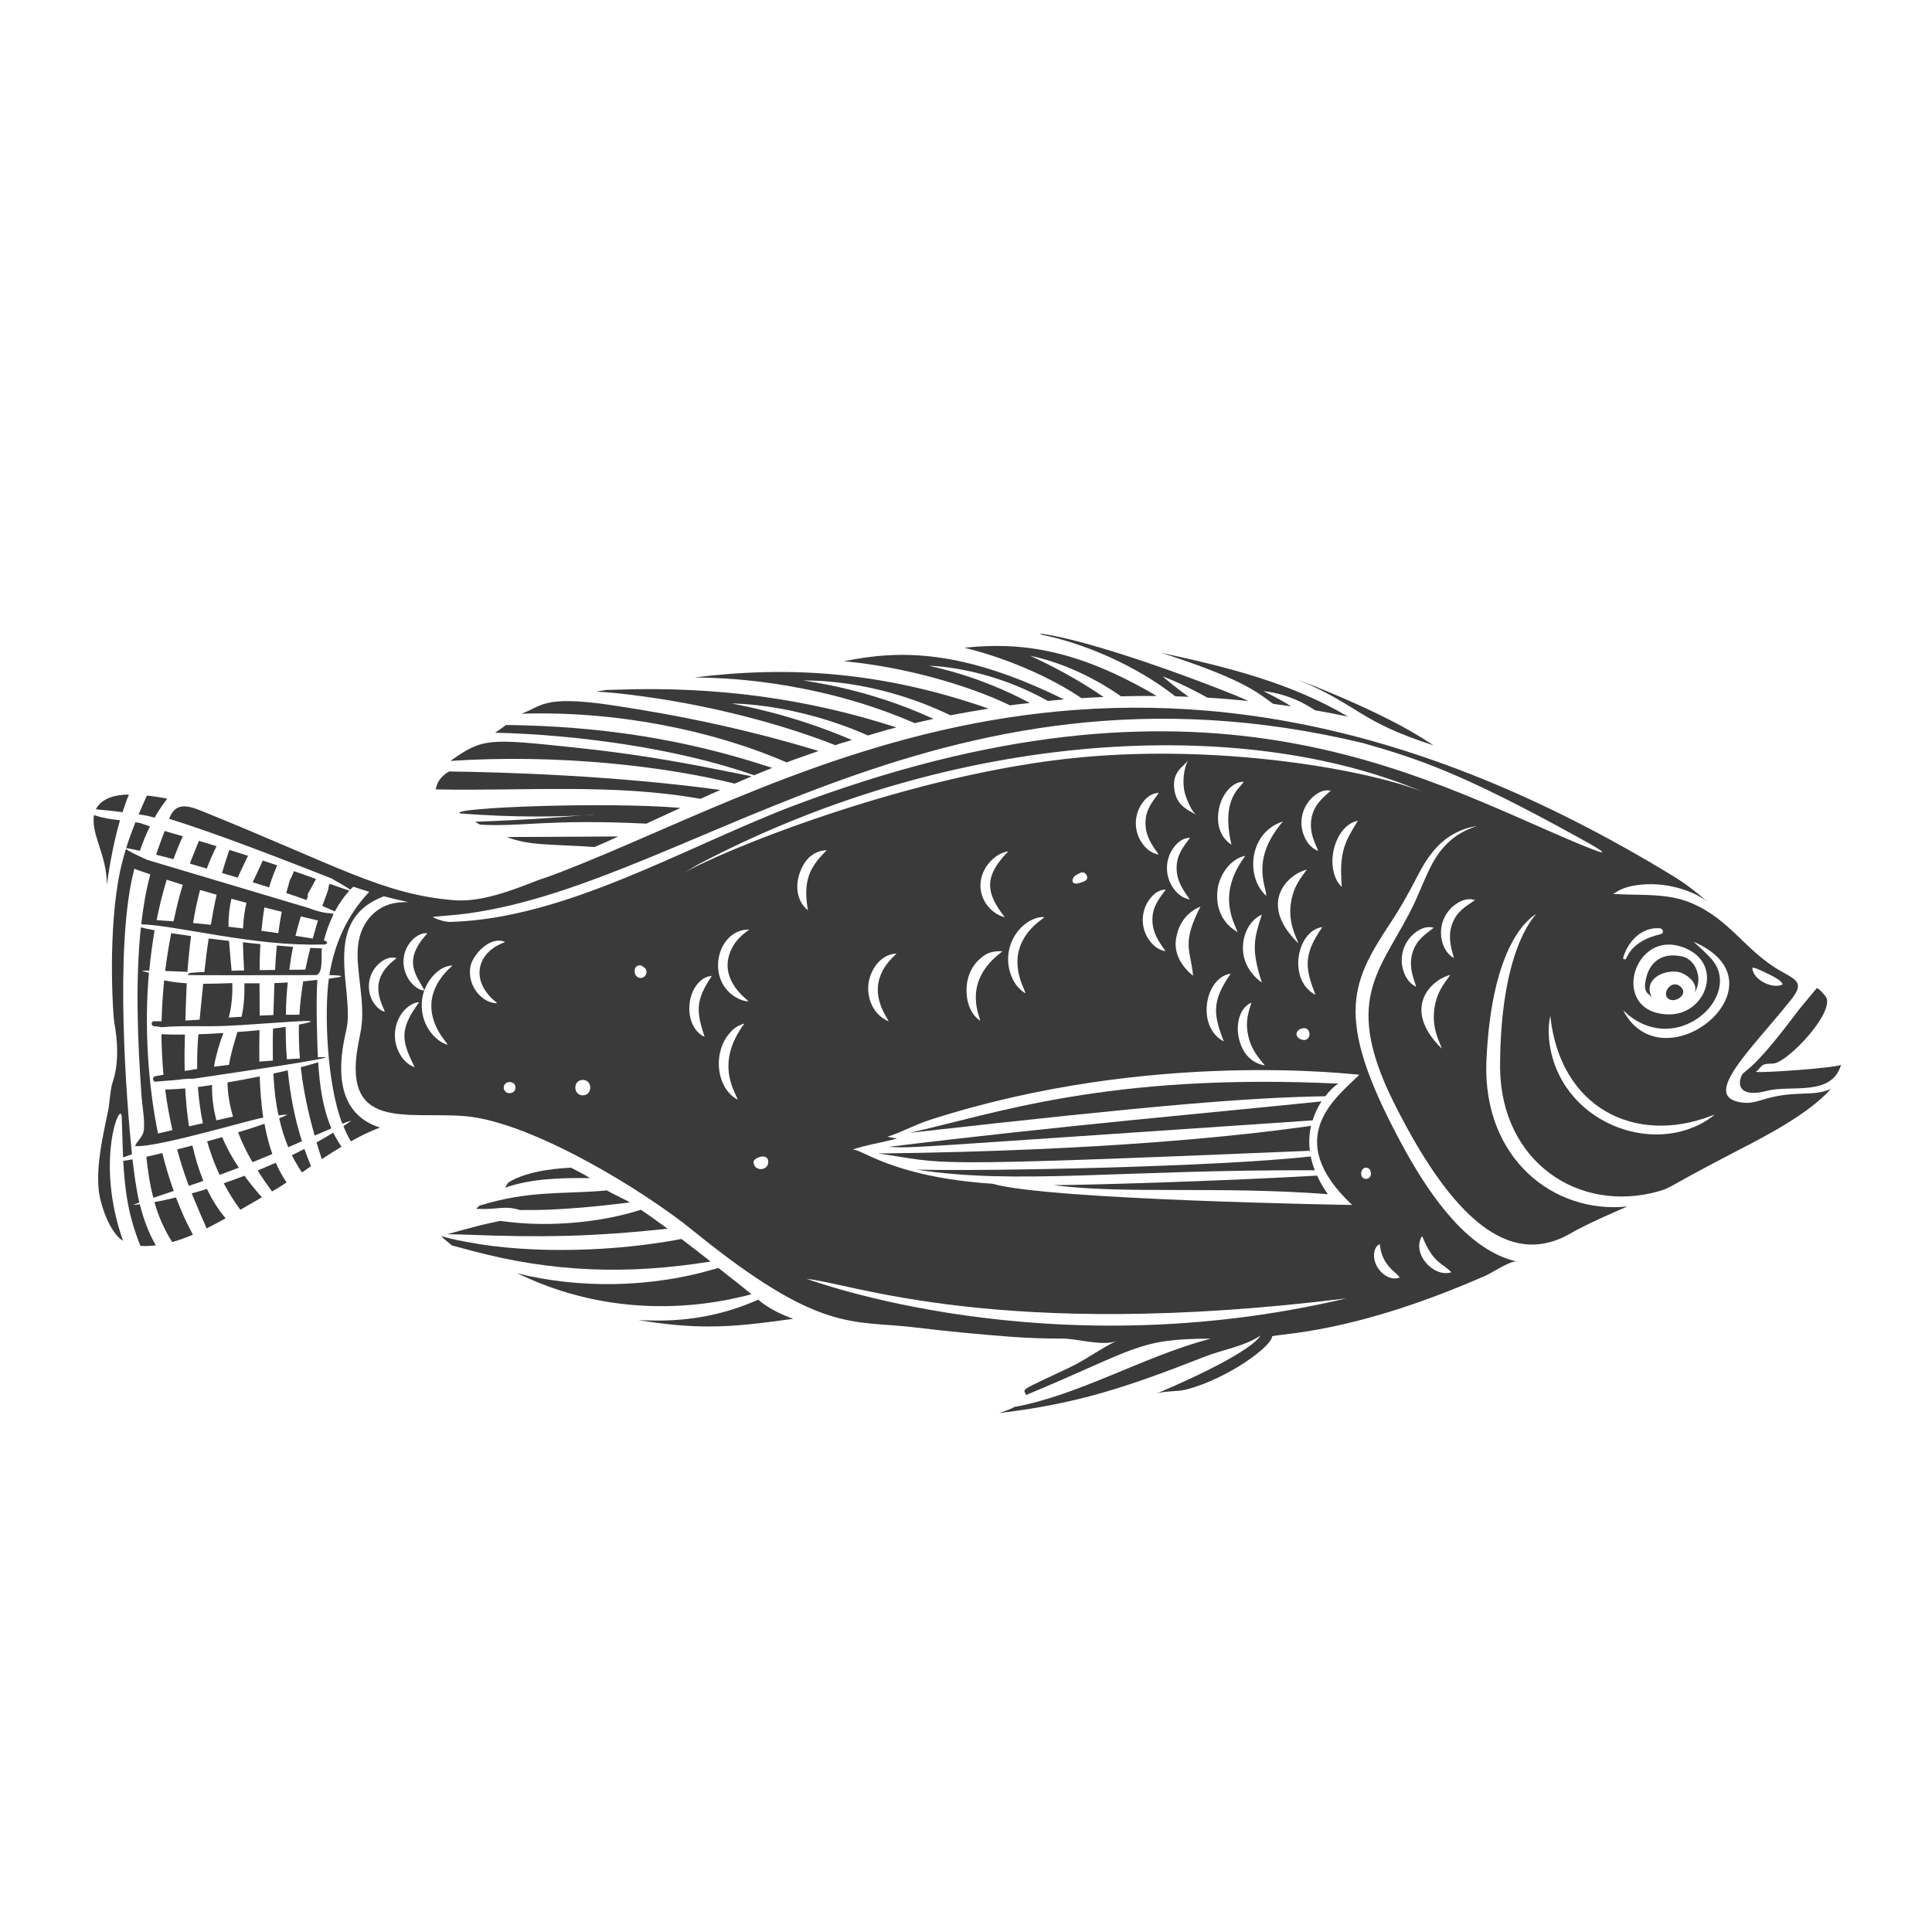 <?xml version="1.0" encoding="UTF-8"?>
<svg xmlns="http://www.w3.org/2000/svg" xmlns:xlink="http://www.w3.org/1999/xlink" width="375pt" height="375pt" viewBox="0 0 375 375" version="1.2">
<defs>
<clipPath id="clip1">
  <path d="M 32.621 137 L 355.473 137 L 355.473 274.258 L 32.621 274.258 Z M 32.621 137 "/>
</clipPath>
<clipPath id="clip2">
  <path d="M 337 191.18 L 357.32 191.18 L 357.32 212.832 L 337 212.832 Z M 337 191.18 "/>
</clipPath>
</defs>
<g id="surface1">
<path style=" stroke:none;fill-rule:nonzero;fill:rgb(22.749%,22.749%,22.749%);fill-opacity:1;" d="M 115.387 158.047 C 115.312 158.094 114.555 158.176 113.262 158.254 C 114.656 158.129 115.387 158.047 115.387 158.047 Z M 89.246 157.875 C 99.91 158.742 109.211 158.508 113.27 158.238 C 109.879 158.539 102.602 159.137 92.168 159.504 C 92.5 159.699 92.867 159.867 93.199 160.066 C 101.34 160.531 106.223 158.938 125.461 159.867 C 126.527 159.371 130.977 157.312 132.074 156.816 C 117.887 155.586 87.285 156.75 89.246 157.875 "/>
<path style=" stroke:none;fill-rule:nonzero;fill:rgb(22.749%,22.749%,22.749%);fill-opacity:1;" d="M 198.457 220.148 C 198.41 220.156 198.367 220.16 198.32 220.164 C 198.367 220.152 198.406 220.145 198.453 220.133 C 198.453 220.137 198.453 220.145 198.457 220.148 Z M 254.777 217.461 C 255.207 216.066 255.84 214.809 256.504 213.777 C 238.461 215.672 205.27 218.555 172.512 222.602 C 177.562 222.867 173.207 222.969 254.777 217.461 "/>
<path style=" stroke:none;fill-rule:nonzero;fill:rgb(22.749%,22.749%,22.749%);fill-opacity:1;" d="M 255.242 137.871 C 250.258 134.453 245.375 134.188 245.242 134.152 C 245.938 134.52 247.93 135.418 250.621 137.109 C 249.461 136.941 248.262 136.777 247.102 136.609 C 243.977 134.32 241.156 131.797 225.441 126.723 C 238.363 129.512 250.523 132.527 261.656 139.098 C 259.559 138.668 257.402 138.234 255.242 137.871 "/>
<path style=" stroke:none;fill-rule:nonzero;fill:rgb(22.749%,22.749%,22.749%);fill-opacity:1;" d="M 259.762 210.328 C 259.094 210.727 258.168 211.59 257.234 212.781 C 242.082 213.047 224.242 214.508 176.527 219.883 C 192.875 216.266 214.871 208.207 259.762 210.328 "/>
<path style=" stroke:none;fill-rule:nonzero;fill:rgb(22.749%,22.749%,22.749%);fill-opacity:1;" d="M 203.375 136.047 C 191.348 129.312 180.648 129.277 180.316 129.211 C 181.281 129.512 189.785 131.039 199.887 136.445 C 198.594 136.574 197.297 136.742 196.031 136.906 C 188.258 133.125 175.668 129.41 163.805 128.352 C 174.703 126.094 186.828 126.059 206.5 135.75 C 205.434 135.848 204.406 135.945 203.375 136.047 "/>
<path style=" stroke:none;fill-rule:nonzero;fill:rgb(22.749%,22.749%,22.749%);fill-opacity:1;" d="M 135.961 155.059 C 119.141 152.031 101.637 153.574 84.586 153.219 C 84.734 152.195 85.324 150.77 87.176 149.742 C 97.48 149.871 119.379 150.523 139.816 153.332 C 138.484 153.895 137.188 154.492 135.961 155.059 "/>
<path style=" stroke:none;fill-rule:nonzero;fill:rgb(22.749%,22.749%,22.749%);fill-opacity:1;" d="M 40.137 168.594 C 38.977 168.23 37.875 167.93 36.848 167.633 C 37.414 166.172 38.012 164.676 38.609 163.219 C 39.672 163.52 40.801 163.848 42.031 164.246 C 41.336 165.637 40.703 167.098 40.137 168.594 "/>
<path style=" stroke:none;fill-rule:nonzero;fill:rgb(22.749%,22.749%,22.749%);fill-opacity:1;" d="M 204.539 230.035 C 212.746 230 239.395 229.141 255.641 228.18 C 256.172 229.336 256.836 230.535 257.734 231.793 C 236.438 230.168 218.129 231.828 204.539 230.035 "/>
<path style=" stroke:none;fill-rule:nonzero;fill:rgb(22.749%,22.749%,22.749%);fill-opacity:1;" d="M 46.152 170.352 C 45.988 170.32 45.121 170.051 43.094 169.453 C 43.527 167.965 43.992 166.469 44.523 164.973 C 45.652 165.34 46.883 165.703 48.145 166.105 C 48.043 166.301 46.387 169.719 46.152 170.352 "/>
<g clip-path="url(#clip1)" clip-rule="nonzero">
<path style=" stroke:none;fill-rule:nonzero;fill:rgb(22.749%,22.749%,22.749%);fill-opacity:1;" d="M 81.609 181.355 C 82.469 181.004 82.848 181.172 82.949 181.172 C 77.926 186.594 80.949 189.402 82.363 192.219 C 82.746 191.164 83.289 190.34 83.801 189.707 C 85.82 187.258 87.73 187.438 87.828 187.398 C 87.793 187.602 80.191 193.012 85.766 201.219 C 86.172 201.789 86.461 202.176 86.652 202.418 C 86.844 202.656 86.902 202.785 86.902 202.785 C 86.902 202.785 86.781 202.758 86.48 202.656 C 86.18 202.547 85.707 202.336 85.09 201.871 C 84.48 201.398 83.699 200.676 83.008 199.48 C 82.332 198.305 81.711 196.594 81.883 194.434 C 81.949 193.617 82.125 192.883 82.352 192.242 C 80.727 192.242 78.094 189.684 78.328 186.23 C 78.516 183.879 79.961 182.039 81.609 181.355 Z M 79.945 194.938 C 80.449 194.672 80.801 194.594 81.023 194.562 C 81.246 194.547 81.336 194.562 81.336 194.562 C 77.414 199.879 77.969 202.062 80.488 207.141 C 80.387 207.07 78.742 206.738 77.488 204.363 C 76.988 203.402 76.531 202.035 76.676 200.305 C 76.898 197.75 78.363 195.777 79.945 194.938 Z M 76.965 185.977 C 76.703 186.273 74.184 187.816 73.566 190.555 C 72.992 193.258 74.461 195.551 74.699 196.395 C 74.492 196.309 74.086 196.262 73.41 195.668 C 71 193.555 70.883 189.266 73.727 186.891 C 75.609 185.363 76.867 185.988 76.965 185.977 Z M 87.617 178.938 C 85.844 179.027 83.941 177.977 83.941 177.977 C 83.941 177.977 84.789 177.898 86.555 177.734 C 131.246 174.527 180.965 124.082 264.637 144.25 C 275.293 147.293 283.84 150.098 306.438 162.586 C 312.477 165.895 312.777 166.438 305.957 163.582 C 274.629 150.352 233.391 126.184 153.156 156.719 C 132.121 164.895 109.637 178.242 87.617 178.938 Z M 91.293 187.699 C 91.656 185.637 94.082 182.891 96.398 182.602 C 97.727 182.512 98.02 182.883 98.027 182.844 C 97.359 183.129 97.074 183.238 96.488 183.555 C 92.348 185.863 91.652 190.727 96.195 194.434 C 96.367 194.574 96.461 194.664 96.488 194.703 C 96.406 194.703 95.863 194.828 94.664 194.312 C 92.402 193.199 90.836 190.562 91.293 187.699 Z M 97.77 211.105 C 97.77 210.391 98.461 209.883 99.148 210.055 C 99.203 210.066 99.254 210.078 99.305 210.094 C 100.305 210.344 100.305 211.863 99.305 212.113 C 99.254 212.129 99.203 212.145 99.148 212.156 C 98.461 212.324 97.77 211.82 97.77 211.105 Z M 113.121 209.609 C 115.051 209.609 115.055 212.602 113.121 212.602 C 111.191 212.602 111.188 209.609 113.121 209.609 Z M 123.203 188.457 C 123.137 188.043 123.414 187.59 123.789 187.441 C 124.184 187.281 124.582 187.391 124.863 187.676 C 125.137 187.809 125.355 188.02 125.449 188.363 C 125.586 188.852 125.359 189.406 124.922 189.664 C 124.035 190.18 123.055 189.348 123.203 188.457 Z M 132.398 169.648 C 132.398 169.648 133.227 169.125 135.324 167.883 C 185.723 141.316 241.426 138.926 276.184 153.699 C 276.551 153.848 276.902 153.992 277.227 154.137 C 276.902 153.992 276.551 153.848 276.184 153.699 C 265.383 149.414 237.488 144.457 210.102 146.969 C 176.43 150.055 138.523 165.773 132.398 169.648 Z M 136.098 190.281 C 136.535 189.875 137.094 189.594 137.879 189.438 C 138.082 189.418 138.16 189.438 138.16 189.438 C 135.066 194.066 135.047 196.109 136.762 201.238 C 136.453 201.078 136.09 200.98 135.523 200.383 C 132.977 197.969 133.293 192.504 136.098 190.281 Z M 145.441 180.422 C 145.441 180.422 145.34 180.508 145.098 180.68 C 143.914 181.516 143.023 182.469 142.359 183.508 C 138.703 189.707 145.039 194.004 145.289 194.344 C 145.188 194.328 144.562 194.434 143.344 193.848 C 136.695 190.582 139.078 180.301 145.441 180.422 Z M 141.051 201.25 C 141.98 200.023 142.605 199.336 144.121 198.773 C 144.363 198.695 144.461 198.707 144.461 198.707 C 138.48 206.715 143.055 212.398 143.164 213.434 C 143.164 213.434 143.055 213.395 142.812 213.234 C 142.559 213.082 142.16 212.824 141.684 212.309 C 139.309 209.93 138.59 204.953 141.051 201.25 Z M 146.258 225.512 C 146.258 224.742 149.117 223.633 149.117 225.512 C 149.117 227.391 146.258 227.395 146.258 225.512 Z M 155.176 169.574 C 156.773 164.75 160.379 165.086 160.48 165.027 C 157.461 167.988 156.066 170.398 156.605 175.242 C 156.883 176.934 156.762 176.445 156.789 176.672 C 154.586 174.859 154.395 171.934 155.176 169.574 Z M 156.582 248.238 C 164.641 248.863 193.637 260.406 261.328 252.012 C 203.086 265.801 157.043 248.293 156.582 248.238 Z M 170.793 194.672 C 171.211 196.059 171.715 196.801 172.309 197.902 C 172.441 198.133 172.492 198.254 172.492 198.254 C 169.391 196.902 168.203 193.664 168.586 190.844 C 168.988 188 171.094 185.176 174.012 185.086 C 173.883 185.406 168.941 188.875 170.793 194.672 Z M 195.98 183.887 C 196.777 181.012 198.879 178.949 201.016 178.246 C 202.152 177.875 202.605 178.047 202.707 178.047 C 202.707 178.047 202.617 178.137 202.371 178.309 C 200.996 179.328 200.219 180.098 199.504 180.992 C 195.41 186.363 198.746 191.562 199.059 192.816 C 198.965 192.711 197.059 191.883 196.102 188.875 C 195.695 187.629 195.438 185.91 195.98 183.887 Z M 191.996 167.473 C 192.809 166.512 194.008 165.602 195.328 165.309 C 195.586 165.262 195.688 165.273 195.688 165.273 C 190.691 170.32 191.555 173.57 195.016 178.016 C 195.016 178.016 194.891 178 194.613 177.91 C 193.531 177.57 192.281 176.723 191.402 175.422 C 189.719 172.918 190.012 169.805 191.996 167.473 Z M 190.242 198.133 C 190.152 198.02 188.535 197.199 187.844 194.395 C 187.168 191.398 187.777 187.59 191.148 185.383 C 192.629 184.414 194.453 184.672 194.551 184.645 C 194.449 184.727 193.324 185.668 193.223 185.762 C 186.91 191.461 190.348 197.551 190.242 198.133 Z M 210.566 171.004 C 207.473 172.438 207.949 170.387 208.824 169.883 C 209.098 169.727 209.379 169.586 209.652 169.438 C 210.691 168.879 211.613 170.523 210.566 171.004 Z M 226.277 172.668 C 224.953 174.473 223.703 175.934 223.68 178.492 C 223.633 181.574 225.793 183.824 226.219 184.629 C 226.117 184.578 224.391 184.488 222.945 182.301 C 221.398 180.031 221.398 176.863 223.129 174.551 C 224.656 172.484 226.176 172.711 226.277 172.668 Z M 222.336 159.723 C 222.289 162.809 224.453 165.059 224.875 165.867 C 224.773 165.812 223.051 165.727 221.605 163.535 C 220.055 161.266 220.055 158.098 221.785 155.785 C 223.312 153.715 224.836 153.945 224.934 153.906 C 223.613 155.707 222.363 157.164 222.336 159.723 Z M 233.012 175.961 C 229.289 183.25 231.086 184.258 231.578 189.387 C 229.359 187.625 227.914 185.172 228.234 182.523 C 228.855 177.293 232.93 176.059 233.012 175.961 Z M 228.379 168.438 C 228.328 171.52 230.496 173.77 230.914 174.578 C 230.812 174.527 229.094 174.438 227.645 172.246 C 226.098 169.98 226.094 166.809 227.824 164.496 C 229.352 162.43 230.879 162.656 230.977 162.617 C 229.652 164.422 228.402 165.875 228.379 168.438 Z M 230.012 154.078 C 230.289 155.035 231.289 157.648 232.258 158.16 C 230.281 157.133 228.562 156.266 228.031 153.75 C 227.18 149.707 229.922 148.766 230.676 147.48 C 229.664 149.203 229.461 152.168 230.012 154.078 Z M 254.84 154.68 C 256.746 152.957 258.195 153.48 258.301 153.461 C 256.645 154.965 255.129 156.148 254.598 158.648 C 253.934 161.664 255.605 164.297 255.859 165.176 C 255.77 165.102 254.094 164.676 253.117 162.238 C 252.055 159.715 252.672 156.609 254.84 154.68 Z M 253.066 201.859 C 252.594 201.828 252.25 201.699 251.914 201.359 C 251.57 201.012 251.566 200.426 251.914 200.07 C 252.25 199.73 252.59 199.605 253.066 199.574 C 254.539 199.48 254.539 201.957 253.066 201.859 Z M 255.328 193.098 C 249.809 190.195 251.738 180.551 256.668 179.957 C 252.879 185.336 253.344 187.965 255.328 193.098 Z M 253.648 168.793 C 252.512 170.422 250.992 172.004 250.523 175.57 C 250.062 179.426 251.707 182.027 252.004 183.098 C 244.023 175.289 249.957 169.684 253.648 168.793 Z M 249.008 159.449 C 242.699 166.836 245.766 171.922 245.789 173.887 C 241.777 170.398 242.273 161.637 249.008 159.449 Z M 244.922 177.516 C 243.398 182.238 242.816 184.242 244.93 190.723 C 244.832 190.625 242.922 189.438 241.867 187.02 C 240.359 183.535 241.703 178.98 244.922 177.516 Z M 242.262 200.957 C 242.926 204.191 245 206.039 245.496 206.801 C 245.395 206.715 241.441 206.5 240.41 201.25 C 239.914 198.727 240.566 195.625 242.906 194.605 C 241.934 197.406 241.859 198.992 242.262 200.957 Z M 237.539 202.145 C 232.023 199.242 233.953 189.598 238.879 189.004 C 235.09 194.383 235.555 197.012 237.539 202.145 Z M 241.711 166.105 C 241.711 166.105 241.648 166.215 241.488 166.438 C 235.781 174.266 240.172 180.004 240.18 180.914 C 240.121 180.812 235.613 178.742 236.328 172.691 C 236.672 169.785 238.828 166.691 241.711 166.105 Z M 239.031 163.973 C 238.98 163.871 235.574 162.113 236.605 156.926 C 237.027 154.852 238.191 153.25 239.203 152.531 C 240.23 151.688 241.266 151.762 241.367 151.738 C 241.051 152.801 236.84 154.641 239.031 163.973 Z M 262.453 233.883 C 262.352 233.883 203.344 232.922 192.68 229.77 C 172.641 228.441 166.926 222.637 165.363 223.168 C 168.191 222.203 171.246 221.773 174.141 220.977 C 173.504 220.91 172.875 220.746 172.242 220.645 C 175.066 219.75 177.691 218.258 180.516 217.363 C 223.707 203.43 263.746 208.703 263.848 208.602 C 259.559 212.918 248.531 220.812 262.453 233.883 Z M 264.215 227.602 C 264.445 226.238 265.918 226.414 266.07 227.523 C 266.359 229.25 263.973 229.242 264.215 227.602 Z M 266.699 243.785 C 266.672 241.863 267.746 241.562 267.746 241.465 C 267.93 241.465 267.762 243.262 269.105 245.211 C 270.207 246.723 270.637 246.711 271.691 247.934 C 271.672 247.934 271.43 248.152 270.715 248.152 C 268.711 248.129 266.73 245.957 266.699 243.785 Z M 260.441 172.152 C 260.367 172.031 259.191 171.234 258.738 168.637 C 258.094 164.895 260.078 159.977 263.555 159.312 C 260.957 163.543 259.918 165.355 260.441 172.152 Z M 300.73 198.219 C 300.84 197.488 300.914 197.199 300.914 197.199 C 302.832 215.117 317.367 222.211 332.055 216.621 C 332.621 216.41 332.836 216.363 332.836 216.363 C 332.836 216.363 332.605 216.551 332.012 216.973 C 320.828 224.871 302.434 217.664 300.691 201.941 C 300.523 200.148 300.621 198.953 300.73 198.219 Z M 315.477 196.871 C 315.164 196.348 315.086 196.121 315.086 196.121 C 315.844 196.789 316.453 197.461 318.074 198.355 C 327.383 203.363 337.492 193.043 332.547 186.566 C 331.801 185.57 329.656 183.598 328.707 182.789 C 347.211 190.742 323.77 210.34 315.477 196.871 Z M 340.152 187.824 C 340.453 187.926 340.117 187.496 343.379 189.121 C 346.074 190.418 345.91 190.965 346.016 191.062 C 346.016 191.062 345.805 191.238 345.242 191.32 C 343.508 191.559 341.023 190.355 340.309 188.684 C 340.074 188.129 340.152 187.824 340.152 187.824 Z M 324.02 196.891 C 311.961 196.859 317.109 179.207 327.574 184.25 C 334.453 187.57 331.062 196.891 324.02 196.891 Z M 322.359 181.316 C 319.625 181.93 316.82 183.266 315.664 186.016 C 315.516 186.367 314.957 186.242 315.07 185.852 C 315.973 182.73 318.672 179.863 322.207 180.184 C 322.812 180.238 323.039 181.164 322.359 181.316 Z M 276.012 239.945 C 276.012 239.945 276.062 240.012 276.145 240.176 C 278.285 245.352 280.023 245.133 281.699 246.949 C 278.133 248.051 273.949 243.156 276.012 239.945 Z M 286.301 174.715 C 284.445 175.961 282.77 176.91 281.879 179.309 C 280.785 182.195 282.059 185.043 282.184 185.945 C 282.105 185.863 280.512 185.195 279.895 182.645 C 279.211 179.996 280.27 177.012 282.695 175.414 C 284.836 173.988 286.191 174.715 286.301 174.715 Z M 281.504 189.23 C 280.367 190.863 278.848 192.441 278.379 196.012 C 277.918 199.871 279.562 202.469 279.855 203.535 C 271.875 195.73 277.812 190.121 281.504 189.23 Z M 278.293 180.074 C 276.516 181.434 274.902 182.48 274.164 184.93 C 273.25 187.879 274.695 190.645 274.871 191.539 C 274.789 191.461 273.16 190.891 272.387 188.383 C 271.539 185.781 272.418 182.734 274.742 180.992 C 276.785 179.438 278.184 180.082 278.293 180.074 Z M 66.453 218.121 C 67.781 217.594 68.082 217.559 68.184 217.527 C 68.082 217.594 67.879 217.758 66.652 218.59 C 67.082 219.617 67.547 220.613 68.113 221.539 C 69.941 220.512 71.57 219.684 73.762 218.852 C 66.484 216.598 65.324 209.633 66.75 202.133 C 67.316 198.98 67.816 199.016 67.316 193.141 C 66.684 186.211 65.059 177.516 74.523 173.969 C 76.121 174.398 77.68 174.762 79.277 175.094 C 78.914 175.094 78.547 175.094 78.18 175.125 C 73.395 175.191 69.941 178.746 69.477 183.719 C 69.012 188.363 70.969 194.57 70.074 199.812 C 69.941 200.641 69.773 201.402 69.773 201.438 C 65.754 219.949 78.945 215.637 90.473 216.664 C 103.133 217.824 124.699 230.863 134.598 238.926 C 159.418 259.062 165.332 256.145 177.793 257.672 C 184.07 258.434 190.352 259.031 196.633 259.496 C 199.887 259.727 203.109 259.824 206.336 259.824 C 209.023 259.824 214.34 261.387 216.766 260.258 C 213.543 261.781 210.719 263.973 207.531 265.469 C 197.43 270.242 198.691 269.414 199.156 270.777 C 220.855 261.719 220.723 259.895 234.941 259.824 C 234.941 259.824 234.742 259.926 234.277 260.027 C 221.816 263.41 209.289 270.844 196.863 273.098 C 195.867 273.695 194.438 274.059 193.973 274.258 L 194.07 274.258 C 209.125 272.469 218.828 269.215 233.711 263.379 C 237.297 261.953 241.422 261.387 244.676 259.23 C 242.184 263.012 226.602 269.613 224.344 270.543 C 226 269.91 228.461 270.18 230.223 269.715 C 238.496 267.555 246.969 261.184 246.902 259.395 C 248.363 258.766 262.387 259.031 288.469 247.551 C 289.629 247.02 293.285 244.598 294.449 244.863 C 284.98 242.777 277.801 232.258 273.051 223.863 C 258.695 197.922 261.988 191.117 269.863 179.176 C 274.379 172.344 275.211 169.055 277.738 165.805 C 281.289 161.027 285.809 160.5 286.641 160.332 C 285.809 160.695 281.723 161.625 278.633 166.57 C 277.273 168.723 276.176 171.613 274.613 175.125 C 268.531 188 260.227 193.141 270.426 213.777 C 283.25 239.559 294.414 245.395 304.816 239.422 C 305.348 239.125 305.844 238.824 306.375 238.562 C 309.633 236.867 312.824 235.508 315.848 234.184 C 301.527 235.645 287.871 224.859 288.5 206.184 C 289.496 182.098 297.605 177.781 298.168 177.418 C 297.738 177.98 291.16 184.484 291.16 207.273 C 291.359 225.457 306.344 235.609 321.957 231.23 C 324.852 230.332 322.855 230.797 337.176 223.367 C 342.992 220.383 351.031 216.199 355.383 211.355 C 351.863 212.949 348.539 211.555 342.492 213.348 C 341.199 213.742 339.867 214.176 338.508 214.043 C 329.602 213.215 339.734 203.957 347.676 194.008 C 350.137 190.887 348.906 190.289 345.848 188.598 C 338.805 184.684 335.879 178.445 328.238 175.262 C 323.488 173.238 318.004 173.867 312.953 173.5 C 313.621 173.5 313.984 172.441 317.273 171.875 C 323.055 170.883 328.836 172.941 331.465 175.062 C 329.402 173.27 327.309 171.613 324.98 170.184 C 221.516 106.883 155.066 151.473 108.848 169.258 C 107.352 169.852 105.926 170.352 104.527 170.816 C 104.492 170.816 104.461 170.848 104.43 170.848 C 99.543 172.773 93.434 175.16 88.113 174.73 C 74.262 173.602 65.656 168.094 38.742 157.246 C 35.652 156.02 33.859 156.184 32.828 158.938 C 41.766 161.625 57.047 167.633 64.293 170.48 C 65.391 171.113 66.953 171.977 67.98 172.676 C 68.148 172.473 68.379 172.309 68.582 172.109 C 69.609 172.441 70.637 172.805 71.668 173.102 C 67.352 177.684 64.926 183.156 63.93 189.262 C 67.383 189.359 66.652 189.594 63.828 189.961 C 62.93 196.426 63.43 210.426 66.453 218.121 "/>
</g>
<path style=" stroke:none;fill-rule:nonzero;fill:rgb(22.749%,22.749%,22.749%);fill-opacity:1;" d="M 325.648 188.633 C 322.688 188.199 318.734 190.258 320.73 193.805 C 320.066 192.578 318.605 193.043 319.668 189.262 C 320.531 186.574 322.758 184.945 326.109 185.578 C 329.07 185.844 330.762 190.055 328.836 192.742 C 329.902 190.887 327.176 188.863 325.648 188.633 "/>
<path style=" stroke:none;fill-rule:nonzero;fill:rgb(22.749%,22.749%,22.749%);fill-opacity:1;" d="M 254.246 223.367 C 175.633 226.648 184.605 225.855 170.449 223.895 C 214.039 223.367 240.758 220.48 254.477 218.523 C 254.145 219.984 254.012 221.609 254.246 223.367 "/>
<path style=" stroke:none;fill-rule:nonzero;fill:rgb(22.749%,22.749%,22.749%);fill-opacity:1;" d="M 52.234 172.242 C 51.234 171.945 50.172 171.613 49.043 171.246 C 49.074 171.215 51.004 167.098 51.004 167.031 C 52 167.363 52.93 167.664 53.793 167.965 C 53.793 168.027 52.797 170.184 52.234 172.242 "/>
<path style=" stroke:none;fill-rule:nonzero;fill:rgb(22.749%,22.749%,22.749%);fill-opacity:1;" d="M 254.41 224.465 C 254.578 225.324 254.84 226.219 255.207 227.148 C 217.297 227.016 197.23 230.035 177.891 227.016 C 190.617 227.379 235.973 226.52 254.41 224.465 "/>
<path style=" stroke:none;fill-rule:nonzero;fill:rgb(22.749%,22.749%,22.749%);fill-opacity:1;" d="M 234.375 135.418 C 229.395 132.664 226.102 131.434 225.703 131.301 C 225.906 131.465 227.598 133.027 230.719 135.25 L 228.129 135.152 C 220.512 129.188 210.418 124.816 201.816 123.117 L 202.262 123.02 C 214.516 124.777 241.551 135.477 242.285 136.078 C 239.926 135.816 237.199 135.582 234.375 135.418 "/>
<g clip-path="url(#clip2)" clip-rule="nonzero">
<path style=" stroke:none;fill-rule:nonzero;fill:rgb(22.749%,22.749%,22.749%);fill-opacity:1;" d="M 337.977 208.934 C 338.539 207.477 339.402 208.902 348.043 197.453 C 349.535 195.43 351 193.805 352.594 191.848 C 352.859 191.551 354.355 193.344 354.488 193.605 C 355.918 196.789 347.078 206.047 344.32 206.414 C 343.652 206.512 342.793 206.379 342.227 206.711 C 341.629 207.043 341.363 207.707 340.801 208.039 C 341.531 208.336 356.348 207.273 357.344 206.68 C 355.52 212.918 347.609 210.527 343.027 211.719 C 338.273 212.984 337.109 211.125 337.977 208.934 "/>
</g>
<path style=" stroke:none;fill-rule:nonzero;fill:rgb(22.749%,22.749%,22.749%);fill-opacity:1;" d="M 326.109 191.434 C 327.906 192.867 325.312 194.707 323.992 193.961 C 322.305 193.102 324.309 189.996 326.109 191.434 "/>
<path style=" stroke:none;fill-rule:nonzero;fill:rgb(22.749%,22.749%,22.749%);fill-opacity:1;" d="M 158.887 145.766 C 153.473 147.66 153.668 147.594 152.707 147.992 C 138.188 141.684 119.379 137.938 101.176 138.535 C 105.027 137.238 105.129 134.883 118.316 136.812 C 132.008 138.836 145.062 141.586 158.887 145.766 "/>
<path style=" stroke:none;fill-rule:nonzero;fill:rgb(22.749%,22.749%,22.749%);fill-opacity:1;" d="M 97.055 236.969 C 97.652 237.035 98.25 237.133 98.914 237.199 C 106.988 238.129 116.656 237.301 124.398 234.812 C 126.125 235.973 127.852 237.234 129.582 238.496 C 114.93 240.055 105.129 240.219 90.773 239.656 C 89.078 239.625 87.816 239.559 86.82 239.559 C 88.316 239.156 90.375 238.562 93.332 237.797 C 94.758 237.465 95.988 237.199 97.055 236.969 "/>
<path style=" stroke:none;fill-rule:nonzero;fill:rgb(22.749%,22.749%,22.749%);fill-opacity:1;" d="M 139.418 246.094 C 141.41 247.617 144.898 250.406 145.863 251.203 C 131.707 255.016 116.324 254.223 102.703 248.184 C 101.805 247.75 101.008 247.488 100.375 247.152 C 112.207 250.105 126.391 250.105 139.418 246.094 "/>
<path style=" stroke:none;fill-rule:nonzero;fill:rgb(22.749%,22.749%,22.749%);fill-opacity:1;" d="M 168.457 142.75 C 154.27 136.48 142.406 136.574 142.039 136.543 C 143.238 136.844 153.27 138.438 165.363 143.641 C 162.539 144.473 163.141 144.273 162.141 144.637 C 150.047 139.895 134.402 136.012 118.785 134.453 C 117.688 134.355 116.656 134.289 115.695 134.254 C 116.359 134.121 117.055 134.023 117.719 133.922 C 118.453 133.891 119.25 133.891 120.145 133.855 C 138.883 133.227 156.629 135.547 173.973 141.191 C 172.543 141.555 172.707 141.52 168.457 142.75 "/>
<path style=" stroke:none;fill-rule:nonzero;fill:rgb(22.749%,22.749%,22.749%);fill-opacity:1;" d="M 147.191 252.262 C 147.191 252.262 149.188 254.289 153.969 255.98 C 147.688 256.844 142.871 257.469 137.555 257.469 C 133.535 257.469 129.215 257.105 123.836 256.211 C 124.098 256.246 124.363 256.246 124.633 256.246 C 133.102 256.676 140.25 255.316 147.191 252.262 "/>
<path style=" stroke:none;fill-rule:nonzero;fill:rgb(22.749%,22.749%,22.749%);fill-opacity:1;" d="M 114.531 228.676 C 108.879 228.605 103.133 228.742 98.016 230.535 C 98.184 230.301 98.414 229.902 98.613 229.57 C 102.602 226.98 109.578 226.719 110.844 226.648 C 111.902 227.215 113.465 227.977 114.531 228.676 "/>
<path style=" stroke:none;fill-rule:nonzero;fill:rgb(22.749%,22.749%,22.749%);fill-opacity:1;" d="M 278.234 144.672 C 263.48 139.895 264.246 137.141 251.953 131.934 C 269.93 138.898 276.406 143.477 278.234 144.672 "/>
<path style=" stroke:none;fill-rule:nonzero;fill:rgb(22.749%,22.749%,22.749%);fill-opacity:1;" d="M 217.598 135.152 C 208.293 128.684 200.387 127.418 199.984 127.289 C 201.02 127.816 207.164 130.473 214.207 135.285 C 212.746 135.352 211.316 135.418 209.922 135.516 C 204.043 131.535 195.699 127.816 187.195 125.727 C 198.359 124.535 209.223 126.094 224.508 135.086 C 222.18 135.086 219.891 135.086 217.598 135.152 "/>
<path style=" stroke:none;fill-rule:nonzero;fill:rgb(22.749%,22.749%,22.749%);fill-opacity:1;" d="M 146.359 150.477 C 131.477 145.238 111.84 142.582 96.09 142.219 C 96.82 141.754 97.516 141.254 98.215 140.723 C 116.289 140.922 132.902 143.41 149.883 149.051 C 148.688 149.516 147.523 150.016 146.359 150.477 "/>
<path style=" stroke:none;fill-rule:nonzero;fill:rgb(22.749%,22.749%,22.749%);fill-opacity:1;" d="M 110.977 145.035 C 125.328 146.531 133.836 148.258 145.895 150.68 C 144.766 151.172 143.672 151.641 142.605 152.102 C 129.285 148.785 108.699 146.301 87.438 147.691 C 93.715 143.184 95.027 143.379 110.977 145.035 "/>
<path style=" stroke:none;fill-rule:nonzero;fill:rgb(22.749%,22.749%,22.749%);fill-opacity:1;" d="M 184.469 138.836 C 169.188 131.5 156.594 132.164 155.895 132.066 C 156.727 132.266 168.324 133.59 181.18 139.531 C 180.75 139.629 177.629 140.324 177.527 140.359 C 169.582 136.906 161.445 134.586 152.773 133.094 C 145.73 131.898 139.75 131.535 134.766 131.5 C 153.602 129.145 171.578 130.473 191.879 137.539 C 190.219 137.805 186.133 138.504 184.469 138.836 "/>
<path style=" stroke:none;fill-rule:nonzero;fill:rgb(22.749%,22.749%,22.749%);fill-opacity:1;" d="M 117.785 231.062 C 119.117 231.828 121.84 233.086 122.273 233.387 C 107.52 235.242 102.27 234.777 100.973 234.879 C 97.816 233.918 96.887 234.812 92.703 234.648 L 92.434 234.648 C 92.637 234.414 92.832 234.215 93.066 234.016 C 102.566 231.062 109.016 231.793 117.02 231.129 C 117.289 231.098 117.555 231.062 117.785 231.062 "/>
<path style=" stroke:none;fill-rule:nonzero;fill:rgb(22.749%,22.749%,22.749%);fill-opacity:1;" d="M 30.398 178.594 C 30.93 175.949 31.574 173.324 32.355 170.754 C 33.391 171.086 34.426 171.422 35.473 171.742 C 34.891 173.645 34.324 175.824 33.688 178.836 C 32.586 178.746 31.488 178.668 30.398 178.594 Z M 37.477 179.16 C 37.832 176.988 38.27 174.836 38.832 172.742 C 39.902 173.055 40.977 173.355 42.051 173.66 C 41.617 175.59 41.25 177.539 40.926 179.5 C 39.773 179.379 38.625 179.266 37.477 179.16 Z M 44.348 179.875 C 44.344 177.727 44.539 176.078 44.914 174.453 C 45.887 174.715 46.859 174.973 47.836 175.23 C 47.441 176.918 47.246 178.516 47.172 180.211 C 46.23 180.094 45.289 179.98 44.348 179.875 Z M 50.742 180.668 C 50.883 179.137 51.07 177.617 51.328 176.129 C 52.453 176.414 53.57 176.695 54.691 176.973 C 54.414 178.34 54.199 179.727 54.016 181.129 C 52.93 180.969 51.836 180.816 50.742 180.668 Z M 57.348 181.637 C 57.656 180.367 58.004 179.113 58.395 177.875 C 59.504 178.145 60.609 178.402 61.715 178.664 C 61.363 179.832 61.027 181.008 60.711 182.18 C 59.594 181.992 58.477 181.812 57.348 181.637 Z M 21 215.504 C 20 220.445 18.707 225.723 19.141 230.797 C 19.406 233.715 21.266 239.258 23.887 240.848 C 18.344 225.258 23.492 213.148 23.625 216.828 C 23.723 219.484 23.793 222.105 23.887 224.66 C 24.355 224.496 24.953 224.293 25.617 224.031 C 24.621 214.543 22.098 183.488 26.082 168.625 C 26.418 168.789 28.742 169.555 29.176 169.719 C 28.309 172.973 27.844 175.789 27.41 179.41 C 34.191 179.574 49.477 183.754 62.531 183.32 C 62.566 183.355 62.633 183.355 62.664 183.355 C 63.828 183.289 63.66 182.691 62.863 182.559 C 64.992 174.598 66.52 178.844 59.941 176.258 C 59.574 176.121 29.039 167.066 28.676 166.934 C 28.309 166.801 24.457 165.043 24.457 164.742 C 23.824 166.766 23.293 168.891 22.926 171.078 C 20.867 183.355 22.062 198.219 22.164 198.32 C 22.859 202.133 23.09 206.348 21.895 209.965 C 21.363 211.555 21.332 213.812 21 215.504 "/>
<path style=" stroke:none;fill-rule:nonzero;fill:rgb(22.749%,22.749%,22.749%);fill-opacity:1;" d="M 25.719 225.027 C 26.016 227.645 26.449 230.863 27.047 233.418 C 26.281 233.684 25.949 233.816 25.848 233.883 C 25.984 233.852 25.984 233.883 27.145 233.75 C 27.809 236.469 28.809 239.258 30.234 241.715 C 29.902 241.777 29.539 241.812 29.207 241.812 C 28.539 241.879 27.875 241.879 27.246 241.812 C 24.988 236.172 24.254 231.496 23.922 225.324 C 24.422 225.258 25.02 225.16 25.719 225.027 "/>
<path style=" stroke:none;fill-rule:nonzero;fill:rgb(22.749%,22.749%,22.749%);fill-opacity:1;" d="M 120.012 162.355 C 118.418 163.086 116.891 163.781 115.391 164.41 C 106.922 163.816 102.703 164.18 98.383 162.457 C 98.781 162.488 119.648 162.355 120.012 162.355 "/>
<path style=" stroke:none;fill-rule:nonzero;fill:rgb(22.749%,22.749%,22.749%);fill-opacity:1;" d="M 33.656 166.766 C 32.395 166.438 31.297 166.137 30.301 165.906 C 30.836 164.344 31.363 162.82 31.965 161.293 C 32.926 161.59 34.09 161.922 35.488 162.32 C 34.82 163.781 34.223 165.242 33.656 166.766 "/>
<path style=" stroke:none;fill-rule:nonzero;fill:rgb(22.749%,22.749%,22.749%);fill-opacity:1;" d="M 40.172 230.766 C 41.133 232.82 42.332 234.746 43.793 236.469 C 42.496 237.199 41.367 237.797 40.105 238.426 C 39.105 236.172 38.145 233.918 37.215 231.629 C 38.145 231.395 39.105 231.098 40.172 230.766 "/>
<path style=" stroke:none;fill-rule:nonzero;fill:rgb(22.749%,22.749%,22.749%);fill-opacity:1;" d="M 47.449 228.211 C 48.512 229.668 49.641 231.062 50.836 232.391 C 49.938 232.922 49.043 233.453 48.145 233.953 C 47.645 234.25 47.148 234.512 46.648 234.812 C 45.418 233.188 44.391 231.461 43.426 229.668 C 44.691 229.238 46.02 228.773 47.449 228.211 "/>
<path style=" stroke:none;fill-rule:nonzero;fill:rgb(22.749%,22.749%,22.749%);fill-opacity:1;" d="M 34.156 232.422 C 35.121 234.945 36.184 237.367 37.445 239.656 C 36.082 240.219 34.754 240.719 33.426 241.082 C 31.863 238.664 30.77 236.105 29.973 233.32 C 31.363 233.086 32.859 232.754 34.156 232.422 "/>
<path style=" stroke:none;fill-rule:nonzero;fill:rgb(22.749%,22.749%,22.749%);fill-opacity:1;" d="M 59.477 174.699 C 58.379 174.301 57.082 173.832 55.555 173.336 C 56.352 170.652 56.02 171.445 56.418 170.48 C 56.52 170.516 57.047 169.09 57.047 169.09 C 58.676 169.656 60.105 170.152 61.336 170.617 C 59.738 173.668 59.609 173.434 59.773 174 C 59.672 174.23 59.574 174.461 59.477 174.699 "/>
<path style=" stroke:none;fill-rule:nonzero;fill:rgb(22.749%,22.749%,22.749%);fill-opacity:1;" d="M 27.145 165.141 C 25.785 164.844 24.922 164.676 24.488 164.609 C 25.02 162.887 25.652 161.227 26.281 159.602 C 27.809 159.836 26.613 159.602 29.105 160.398 C 28.344 161.922 27.711 163.52 27.145 165.141 "/>
<path style=" stroke:none;fill-rule:nonzero;fill:rgb(22.749%,22.749%,22.749%);fill-opacity:1;" d="M 18.605 157.082 C 19.738 154.855 22.527 154.227 25.02 154.227 C 24.555 155.32 24.156 156.484 23.793 157.645 C 22.062 157.414 20.301 157.246 18.605 157.082 "/>
<path style=" stroke:none;fill-rule:nonzero;fill:rgb(22.749%,22.749%,22.749%);fill-opacity:1;" d="M 18.242 158.207 C 19.871 158.773 21.562 159.035 23.293 159.203 C 22.164 163.086 21.266 167.797 20.734 171.777 C 20.801 166.07 17.641 162.059 18.242 158.207 "/>
<path style=" stroke:none;fill-rule:nonzero;fill:rgb(22.749%,22.749%,22.749%);fill-opacity:1;" d="M 53.527 225.688 C 54.125 227.047 54.824 228.344 55.621 229.504 C 55.488 229.637 53.859 230.664 52.797 231.262 C 51.836 229.934 50.871 228.574 50.004 227.184 C 51.27 226.684 52.43 226.156 53.527 225.688 "/>
<path style=" stroke:none;fill-rule:nonzero;fill:rgb(22.749%,22.749%,22.749%);fill-opacity:1;" d="M 132.273 240.484 C 134.133 241.91 136.027 243.34 137.922 244.863 C 121.773 247.453 107.32 246.953 91.703 242.809 C 89.945 242.344 88.648 241.977 87.715 241.746 C 87.551 241.613 87.383 241.48 87.254 241.348 C 86.918 241.082 86.156 240.484 85.59 239.887 C 85.656 239.922 85.691 239.922 85.727 239.953 C 86.688 240.219 88.25 240.652 90.574 241.051 C 103.203 243.504 119.68 242.906 132.273 240.484 "/>
<path style=" stroke:none;fill-rule:nonzero;fill:rgb(22.749%,22.749%,22.749%);fill-opacity:1;" d="M 26.914 158.078 C 27.445 156.848 27.945 155.621 28.508 154.426 C 29.902 154.559 31.332 154.789 32.461 155.023 C 31.566 156.184 30.734 157.414 30.004 158.707 C 28.605 158.309 28.078 158.238 26.914 158.078 "/>
<path style=" stroke:none;fill-rule:nonzero;fill:rgb(22.749%,22.749%,22.749%);fill-opacity:1;" d="M 37.082 181.695 C 36.781 184.02 36.551 186.34 36.383 188.633 C 34.656 188.566 33.227 188.5 32.062 188.465 C 32.363 186.008 32.762 183.555 33.227 181.133 C 34.355 181.297 35.652 181.5 37.082 181.695 "/>
<path style=" stroke:none;fill-rule:nonzero;fill:rgb(22.749%,22.749%,22.749%);fill-opacity:1;" d="M 55.785 216.367 C 55.785 216.367 55.387 216.332 54.059 216.496 C 53.492 213.879 53.195 211.156 53.062 208.371 C 54.059 208.172 55.02 207.938 55.852 207.738 C 56.32 212.418 57.184 217.062 58.609 221.508 C 57.777 221.871 56.918 222.27 55.953 222.668 C 55.188 220.879 54.621 218.988 54.191 217.062 C 55.355 216.598 55.785 216.367 55.785 216.367 "/>
<path style=" stroke:none;fill-rule:nonzero;fill:rgb(22.749%,22.749%,22.749%);fill-opacity:1;" d="M 31.934 189.492 L 32.098 189.492 C 32.027 189.527 31.996 189.527 31.934 189.527 L 31.934 189.492 "/>
<path style=" stroke:none;fill-rule:nonzero;fill:rgb(22.749%,22.749%,22.749%);fill-opacity:1;" d="M 37.445 209.398 C 36.219 209.301 34.922 209.566 33.723 209.664 C 29.176 210.027 30.469 209.93 30.203 209.965 C 29.641 210.027 29.504 209.035 30.102 208.902 C 30.637 208.801 31.199 208.703 31.73 208.602 C 31.5 205.98 31.363 203.359 31.332 200.742 C 32.43 200.809 33.926 200.84 35.887 200.809 C 35.82 203.227 35.785 205.52 35.852 207.875 C 36.648 207.738 37.445 207.605 38.273 207.477 C 38.242 205.25 38.309 202.996 38.512 200.742 C 39.938 200.707 41.531 200.641 43.359 200.508 C 42.531 202.73 41.898 204.887 41.531 207.043 C 42.496 206.91 43.461 206.812 44.457 206.68 C 44.789 204.523 45.453 202.434 46.082 200.309 C 47.711 200.207 49.141 200.078 50.371 199.941 C 50.336 201.836 50.305 203.891 50.336 206.047 C 51.199 205.98 52.098 205.914 52.965 205.852 C 52.93 203.793 52.93 201.734 52.996 199.645 C 53.961 199.543 54.758 199.414 55.453 199.312 C 55.453 201.402 55.52 203.496 55.688 205.617 C 56.52 205.551 57.379 205.484 58.211 205.453 C 58.016 202.93 57.98 200.906 58.016 198.883 C 65.918 197.324 51.602 198.781 44.059 199.113 C 39.836 199.312 35.551 199.016 31.332 199.379 C 30.867 199.281 30.371 199.215 29.871 199.18 C 29.305 199.113 29.273 198.219 29.902 198.219 C 30.371 198.25 30.867 198.219 31.363 198.219 C 31.434 195.566 31.598 192.91 31.863 190.289 C 33.293 190.59 34.754 190.754 36.25 190.855 C 36.117 193.309 36.051 195.73 35.984 198.086 C 36.914 198.02 37.812 197.988 38.742 197.922 L 39.438 190.953 C 41.336 190.953 43.195 190.887 45.09 190.82 C 45.156 193.043 44.988 195.266 44.391 197.52 C 45.223 197.453 46.051 197.391 46.883 197.355 C 47.281 195.633 47.48 193.738 47.449 190.855 C 48.477 190.855 49.441 190.887 50.371 190.855 C 50.371 193.043 50.402 195.133 50.402 197.121 C 51.301 197.09 52.168 197.059 53.062 197.023 C 53.129 195.234 53.195 192.945 53.262 190.82 C 54.191 190.785 55.055 190.754 55.852 190.688 C 55.621 192.809 55.52 194.902 55.488 196.957 L 58.113 196.957 C 58.246 194.766 58.512 192.613 58.844 190.488 C 60.207 190.355 61.234 190.223 61.602 190.191 C 61.266 194.734 61.633 203.66 61.699 205.219 C 70.238 204.723 37.945 209.266 37.445 209.398 "/>
<path style=" stroke:none;fill-rule:nonzero;fill:rgb(22.749%,22.749%,22.749%);fill-opacity:1;" d="M 61.766 206.184 C 62.031 210.66 62.664 215.137 64.324 219.02 C 63.43 219.387 62.367 219.848 61.07 220.414 C 59.84 216.066 58.879 211.656 58.379 207.145 C 59.906 206.746 61.004 206.414 61.766 206.184 "/>
<path style=" stroke:none;fill-rule:nonzero;fill:rgb(22.749%,22.749%,22.749%);fill-opacity:1;" d="M 67.816 172.871 C 66.719 174.066 65.789 175.426 64.992 176.918 C 64.457 176.656 63.66 176.324 62.566 175.855 C 63.164 174.035 63.863 172.609 63.762 172.176 C 63.828 171.945 63.895 171.742 63.961 171.547 C 65.188 171.977 66.852 172.574 67.816 172.871 "/>
<path style=" stroke:none;fill-rule:nonzero;fill:rgb(22.749%,22.749%,22.749%);fill-opacity:1;" d="M 66.285 222.57 C 64.957 223.367 63.695 224.164 62.465 224.992 C 62.098 223.895 61.766 222.805 61.438 221.742 C 62.496 221.145 63.562 220.547 64.691 219.848 C 65.156 220.812 65.688 221.707 66.285 222.57 "/>
<path style=" stroke:none;fill-rule:nonzero;fill:rgb(22.749%,22.749%,22.749%);fill-opacity:1;" d="M 60.238 183.984 C 61.105 184.02 61.867 184.051 62.496 184.086 C 62.234 185.312 62.863 188.73 61.438 189.262 C 37.312 189.328 35.754 189.262 36.648 189.23 L 36.48 189.23 C 36.617 188.762 36.848 188.828 39.672 188.664 C 39.902 186.477 40.172 184.316 40.504 182.164 C 41.734 182.293 43.027 182.461 44.457 182.625 C 44.59 184.551 44.789 186.508 44.953 188.43 C 45.75 188.398 46.551 188.363 47.383 188.363 C 47.281 186.543 47.184 184.715 47.148 182.891 C 48.344 183.023 49.477 183.156 50.535 183.254 C 50.438 184.945 50.402 186.641 50.402 188.301 C 51.402 188.301 52.398 188.266 53.395 188.266 C 53.461 186.672 53.594 185.082 53.727 183.523 C 54.891 183.621 55.918 183.719 56.887 183.789 C 56.582 185.246 56.352 186.738 56.152 188.234 C 57.184 188.234 58.246 188.234 59.273 188.199 C 59.543 186.809 59.875 185.379 60.238 183.984 "/>
<path style=" stroke:none;fill-rule:nonzero;fill:rgb(22.749%,22.749%,22.749%);fill-opacity:1;" d="M 52.863 223.996 C 51.668 224.496 50.371 225.027 49.012 225.586 C 47.711 223.367 46.914 221.609 46.219 219.781 C 48.312 219.152 50.004 218.59 51.336 218.121 C 51.699 220.148 52.199 222.141 52.863 223.996 "/>
<path style=" stroke:none;fill-rule:nonzero;fill:rgb(22.749%,22.749%,22.749%);fill-opacity:1;" d="M 40.203 221.539 C 41.234 221.242 42.195 220.977 43.129 220.715 C 43.992 222.805 45.055 224.695 46.352 226.648 C 45.023 227.148 43.793 227.609 42.629 228.043 C 41.633 225.953 40.836 223.766 40.203 221.539 "/>
<path style=" stroke:none;fill-rule:nonzero;fill:rgb(22.749%,22.749%,22.749%);fill-opacity:1;" d="M 60.371 226.352 C 59.773 226.785 59.176 227.184 58.609 227.578 C 57.879 226.484 57.215 225.355 56.648 224.227 C 57.516 223.797 58.348 223.398 59.078 223 C 59.477 224.133 59.906 225.258 60.371 226.352 "/>
<path style=" stroke:none;fill-rule:nonzero;fill:rgb(22.749%,22.749%,22.749%);fill-opacity:1;" d="M 29.77 232.488 C 29.105 230.035 28.707 227.379 28.41 224.527 C 29.336 224.328 30.371 224.098 31.5 223.797 C 32.129 226.316 32.859 228.773 33.723 231.164 C 31.297 231.961 31.664 231.859 29.77 232.488 "/>
<path style=" stroke:none;fill-rule:nonzero;fill:rgb(22.749%,22.749%,22.749%);fill-opacity:1;" d="M 27.344 180.004 C 28.043 180.172 28.906 180.371 30.004 180.566 C 29.574 183.191 29.207 185.812 28.973 188.398 C 27.945 188.398 27.543 188.398 27.543 188.398 C 27.543 188.398 27.91 188.566 28.906 188.828 C 27.977 199.246 28.742 210.562 30.668 220.016 C 31.598 219.781 32.527 219.582 33.461 219.355 C 32.895 216.762 32.395 214.145 32.062 211.488 C 34.121 211.422 35.285 211.324 35.949 211.258 C 36.082 213.711 36.316 216.199 36.684 218.621 C 37.578 218.422 38.477 218.223 39.375 218.027 C 38.91 215.734 38.578 213.379 38.41 210.992 C 39.242 210.859 40.172 210.758 41.168 210.594 C 41.102 212.852 41.398 215.137 42 217.461 C 43.094 217.195 44.156 216.965 45.223 216.73 C 44.59 214.574 44.191 212.352 44.156 210.098 C 46.117 209.762 48.043 209.398 50.402 208.934 C 50.504 211.59 50.703 214.312 51.102 216.965 C 51.07 216.598 30.168 222.934 26.215 222.438 C 26.418 222.008 26.645 221.676 26.914 221.344 C 27.379 220.715 27.875 220.148 27.945 219.117 C 28.078 216.93 27.578 214.574 27.445 212.383 C 26.715 202 26.25 190.422 27.344 180.004 "/>
<path style=" stroke:none;fill-rule:nonzero;fill:rgb(22.749%,22.749%,22.749%);fill-opacity:1;" d="M 36.648 230.168 C 35.488 227.047 34.953 225.191 34.387 223.102 C 35.285 222.867 36.285 222.602 37.348 222.34 C 37.875 224.695 38.578 227.016 39.473 229.207 C 38.477 229.57 37.547 229.871 36.648 230.168 "/>
</g>
</svg>
